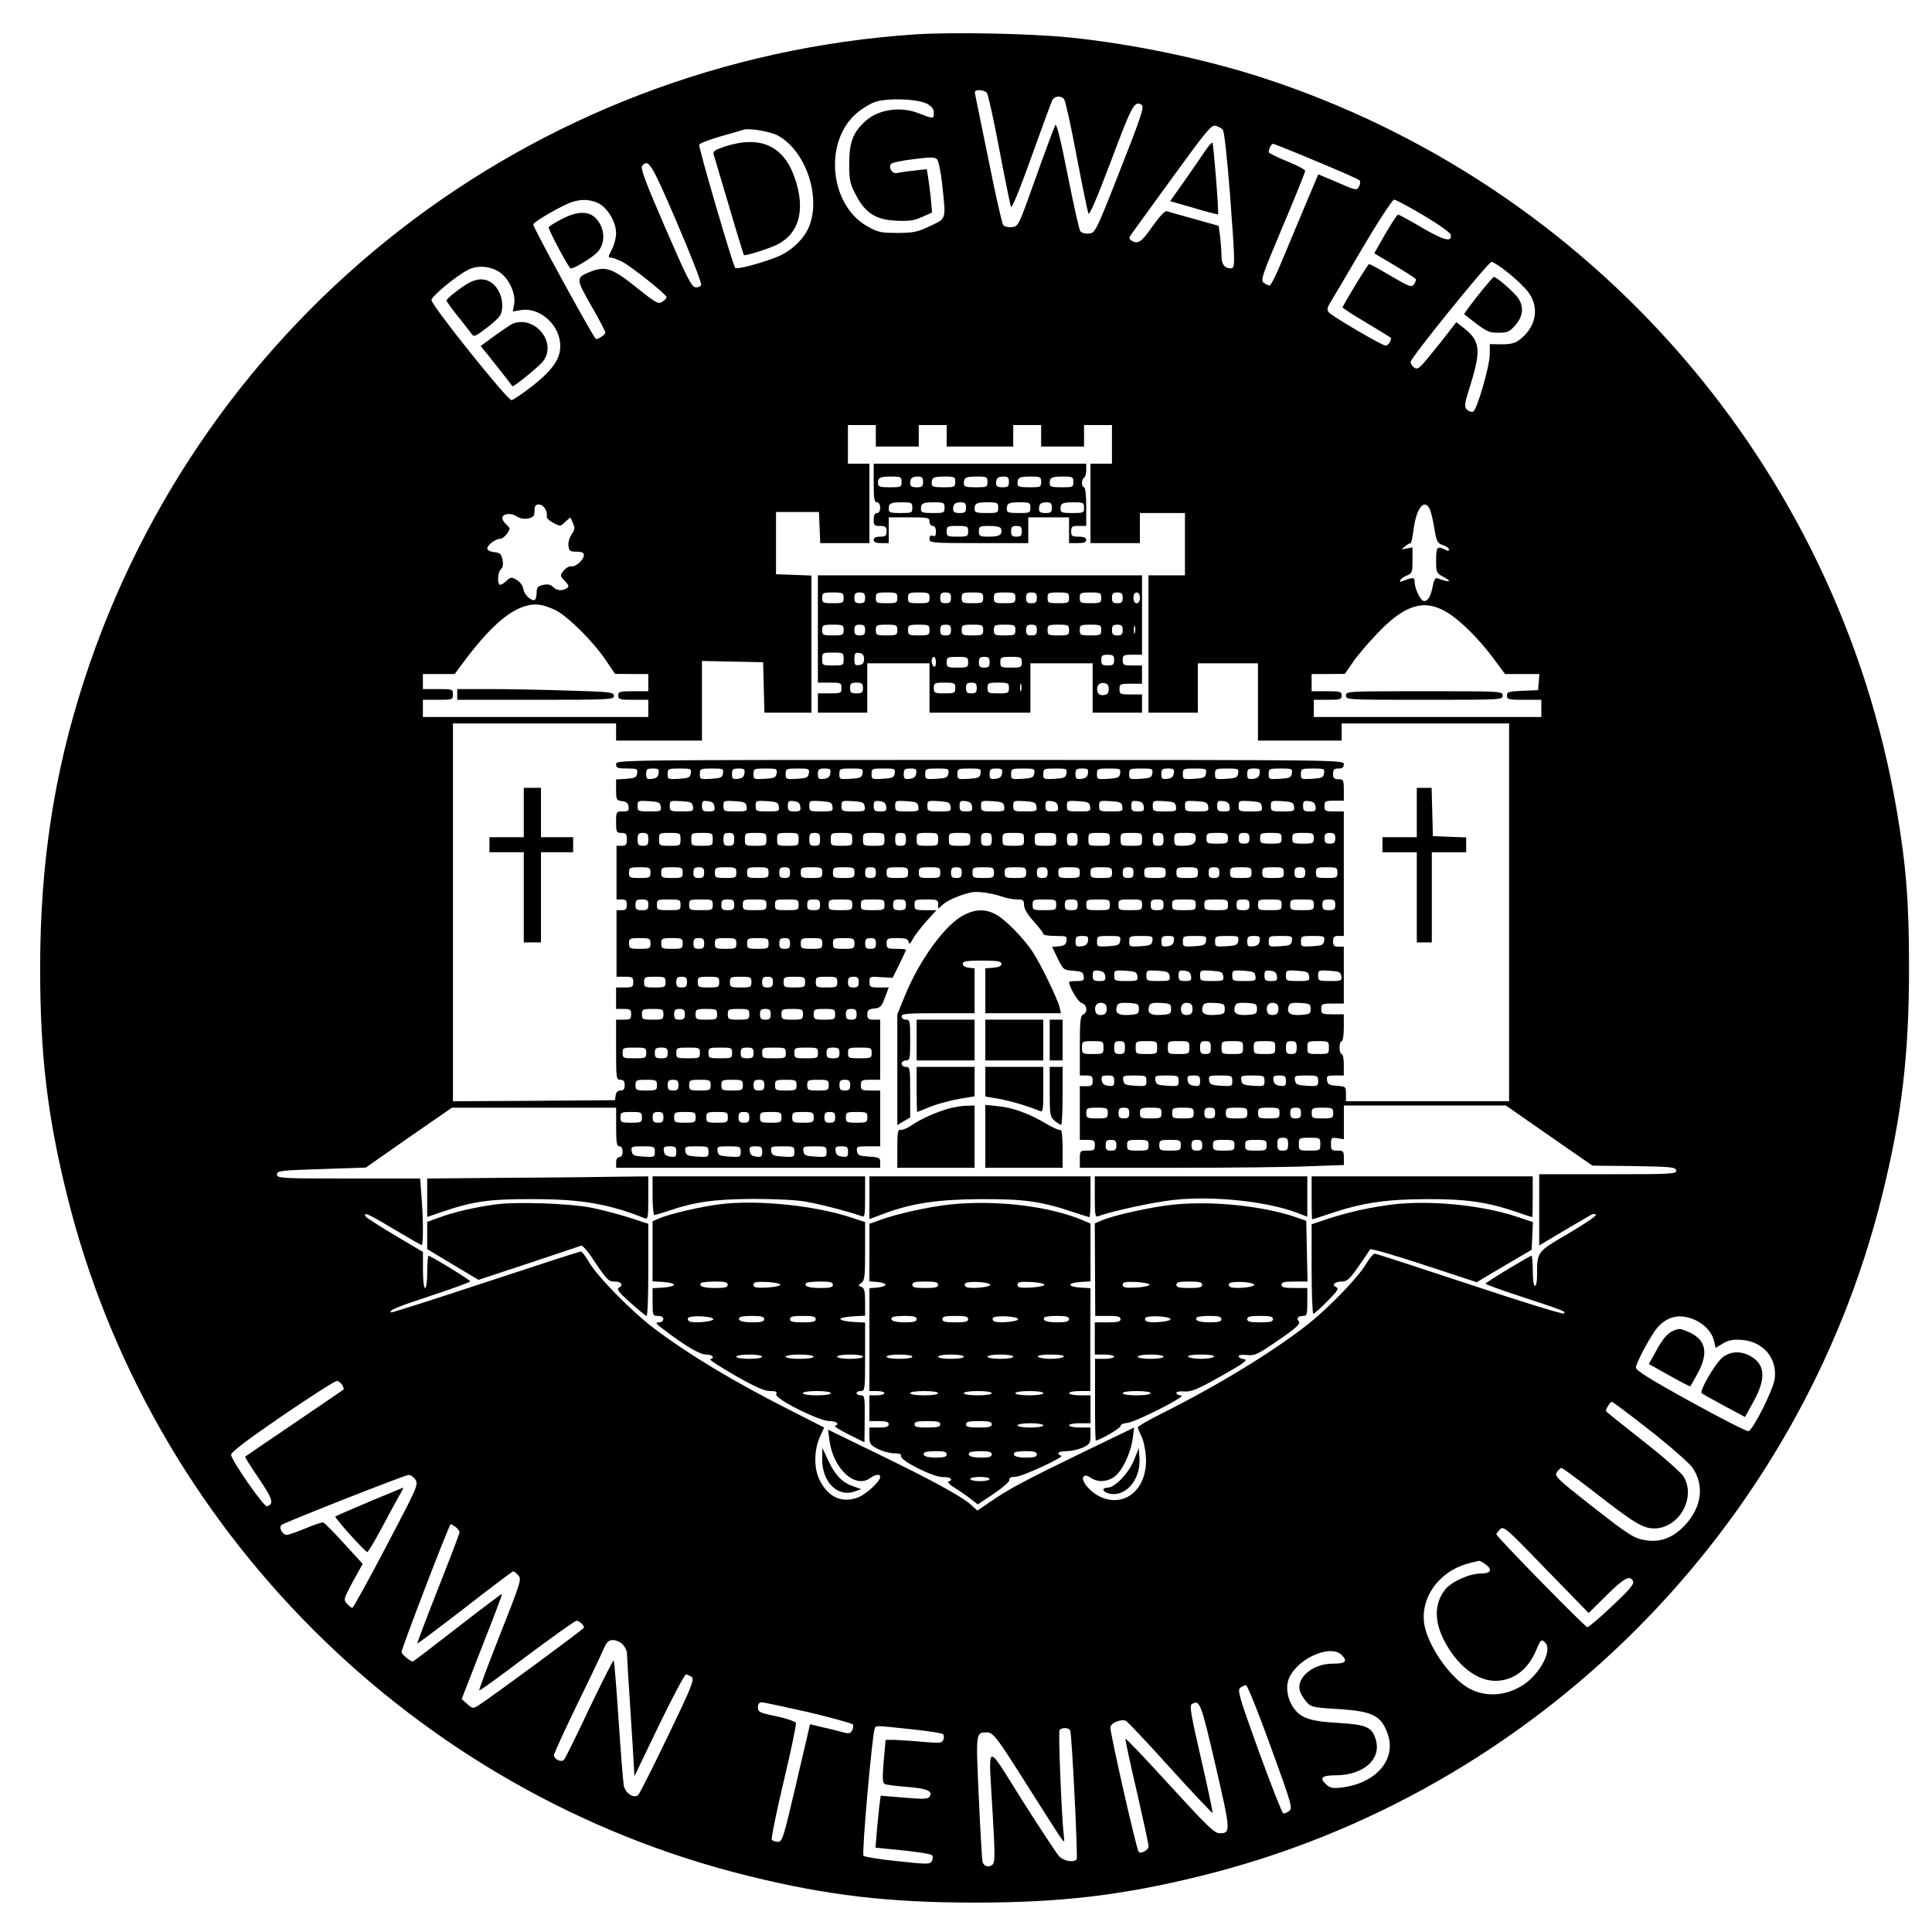 <?xml version="1.0" standalone="no"?>
<!DOCTYPE svg PUBLIC "-//W3C//DTD SVG 20010904//EN"
 "http://www.w3.org/TR/2001/REC-SVG-20010904/DTD/svg10.dtd">
<svg version="1.0" xmlns="http://www.w3.org/2000/svg"
 width="900pt" height="900pt" viewBox="0 0 900 900"
 preserveAspectRatio="xMidYMid meet">
<g transform="translate(0,900) scale(0.1,-0.1)"
fill="#000000" stroke="none">
<path d="M4265 8840 c-1794 -120 -3321 -1307 -3874 -3012 -140 -432 -204 -854
-204 -1338 0 -399 33 -685 124 -1053 383 -1557 1619 -2793 3176 -3176 368 -91
654 -124 1053 -124 399 0 685 33 1053 124 1557 383 2793 1619 3176 3176 91
368 124 654 124 1053 0 309 -13 477 -59 745 -275 1591 -1415 2904 -2956 3404
-266 86 -599 156 -891 186 -183 19 -549 26 -722 15z m332 -272 c6 -7 32 -125
58 -263 26 -137 51 -258 54 -268 4 -11 38 71 95 230 49 137 93 256 98 266 10
20 41 23 55 5 6 -7 32 -125 58 -263 26 -137 51 -258 55 -269 4 -13 37 63 106
245 98 262 109 282 143 260 12 -8 -5 -61 -101 -303 -113 -288 -116 -293 -145
-296 -16 -2 -34 3 -40 10 -6 7 -32 125 -59 261 -32 162 -52 244 -58 235 -4 -8
-45 -117 -90 -243 -81 -228 -82 -230 -112 -233 -17 -2 -35 3 -41 10 -5 7 -36
141 -67 298 -32 157 -60 295 -63 308 -4 18 -1 22 20 22 13 0 29 -6 34 -12z
m-279 -51 c23 -13 32 -24 32 -43 0 -29 0 -29 -75 0 -81 31 -182 16 -241 -36
-60 -53 -78 -100 -78 -200 0 -76 3 -93 30 -144 43 -85 93 -118 188 -122 59 -3
83 0 121 17 l47 21 -6 67 c-4 38 -10 83 -13 101 l-6 34 -61 -7 c-33 -3 -69 -9
-78 -11 -22 -6 -43 30 -25 44 6 5 54 15 106 21 76 10 97 9 106 -1 7 -7 18 -59
24 -116 18 -169 21 -158 -56 -195 -60 -28 -78 -32 -153 -32 -76 0 -91 3 -140
31 -176 99 -204 395 -49 527 23 20 60 43 83 51 55 21 199 16 244 -7z m1378
-121 c7 -6 20 -128 33 -291 26 -347 26 -355 3 -355 -28 0 -42 20 -42 59 0 20
-3 59 -6 88 l-7 51 -114 32 c-63 17 -120 34 -128 36 -8 3 -33 -24 -66 -70 -51
-74 -68 -86 -99 -66 -12 8 -12 13 6 37 11 15 98 135 193 266 152 209 175 237
194 231 12 -3 27 -11 33 -18z m-2077 -25 c127 -65 204 -271 154 -416 -22 -65
-87 -127 -161 -155 -79 -30 -180 -56 -187 -48 -11 11 -172 563 -168 574 2 6
48 24 101 39 53 15 102 29 107 31 23 8 119 -8 154 -25z m2513 -122 c106 -44
197 -84 201 -89 5 -4 4 -17 -2 -28 -11 -20 -13 -20 -100 18 l-90 38 -64 -152
c-35 -83 -83 -199 -108 -258 -24 -59 -49 -108 -55 -108 -5 0 -18 6 -27 13 -16
11 -8 33 88 261 58 137 105 254 105 260 0 6 -38 26 -85 45 -47 19 -85 38 -85
42 0 15 12 39 20 39 5 0 95 -36 202 -81z m-2979 -285 c65 -152 116 -282 113
-291 -3 -8 -15 -13 -27 -11 -18 2 -42 51 -140 277 -91 210 -116 277 -108 288
30 35 43 14 162 -263z m-367 90 c44 -21 84 -88 84 -140 0 -22 -9 -56 -20 -77
-17 -31 -18 -37 -5 -37 9 0 32 -9 53 -19 44 -23 206 -152 207 -165 0 -5 -9
-15 -20 -22 -18 -12 -29 -6 -119 66 -112 90 -144 101 -211 76 -74 -29 -74 -31
-1 -160 37 -63 66 -120 66 -125 0 -10 -39 -36 -45 -29 -21 24 -295 524 -291
533 5 14 142 93 184 105 43 13 82 11 118 -6z m3845 -57 c69 -41 125 -81 127
-90 7 -37 -30 -28 -133 32 -57 34 -108 61 -112 61 -5 0 -31 -41 -60 -90 l-51
-90 94 -56 c52 -31 97 -60 99 -64 2 -4 -1 -15 -8 -24 -12 -16 -21 -12 -107 38
-52 31 -98 56 -102 56 -5 0 -86 -131 -124 -201 -2 -3 49 -36 112 -73 62 -37
114 -69 114 -71 0 -15 -14 -35 -25 -35 -17 0 -250 137 -265 155 -9 11 -8 22 8
47 11 18 79 133 151 256 72 122 138 222 145 222 8 0 69 -33 137 -73z m396
-269 c36 -28 79 -70 94 -91 52 -72 34 -163 -44 -221 -20 -15 -42 -20 -82 -20
l-55 1 0 -46 c0 -56 -60 -262 -78 -269 -8 -2 -20 2 -29 10 -13 14 -11 27 18
119 50 161 44 203 -37 265 l-30 23 -78 -100 c-97 -121 -101 -125 -121 -109 -9
7 -15 19 -13 26 6 25 361 464 376 464 8 0 44 -23 79 -52z m-4697 2 c43 -30 74
-101 65 -147 l-6 -34 35 6 c90 17 186 -69 186 -167 0 -60 -36 -111 -126 -183
-47 -37 -93 -68 -101 -69 -19 -1 -372 440 -373 466 0 17 111 110 170 141 45
23 107 18 150 -13z m1750 -760 l0 -50 100 0 100 0 0 50 0 50 65 0 65 0 0 -50
0 -50 155 0 155 0 0 50 0 50 65 0 65 0 0 -50 0 -50 100 0 100 0 0 50 0 50 65
0 65 0 0 -90 0 -90 -50 0 -50 0 0 -185 0 -185 115 0 115 0 0 70 0 70 105 0
105 0 0 -145 0 -145 -85 0 -85 0 0 -320 0 -320 115 0 115 0 0 115 0 115 140 0
140 0 0 -180 0 -180 195 0 195 0 0 40 0 40 390 0 390 0 0 -880 0 -880 -380 0
-380 0 0 34 c0 34 -1 35 -42 38 -36 2 -44 7 -46 26 -3 20 1 22 37 22 l41 0 0
50 c0 28 -4 50 -10 50 -5 0 -10 14 -10 30 0 17 5 30 10 30 6 0 10 28 10 63 l0
62 -52 0 c-50 0 -53 2 -53 25 0 23 3 25 53 25 l52 0 0 133 0 132 -25 0 c-20 0
-25 5 -25 25 0 20 5 25 25 25 l25 0 0 290 0 290 -45 0 c-41 0 -45 2 -45 25 0
23 4 25 45 25 l45 0 0 50 c0 47 -2 50 -25 50 -20 0 -25 5 -25 25 0 20 5 25 25
25 18 0 25 5 25 20 0 20 -7 20 -1695 20 -1688 0 -1695 0 -1695 -20 0 -17 7
-20 51 -20 47 0 50 -2 47 -22 -3 -20 -10 -23 -50 -26 l-48 -3 0 -49 c0 -46 2
-49 28 -52 19 -2 28 -9 30 -25 3 -20 -1 -23 -27 -23 -30 0 -31 -1 -31 -50 0
-47 2 -50 25 -50 21 0 25 -5 25 -30 0 -25 -4 -30 -24 -30 l-24 0 0 -125 0
-125 24 0 c19 0 24 -5 24 -25 0 -20 -5 -25 -24 -25 l-24 0 0 -155 0 -155 39 0
c35 0 39 -3 39 -25 0 -22 -4 -25 -40 -25 l-40 0 0 -50 0 -50 35 0 c31 0 35 -3
35 -25 0 -22 -4 -25 -35 -25 l-35 0 0 -140 c0 -133 1 -140 20 -140 15 0 20 -7
20 -25 0 -18 -5 -25 -19 -25 -13 0 -21 -8 -23 -22 l-3 -23 -377 -3 -378 -2 0
880 0 880 380 0 380 0 0 -40 0 -40 200 0 200 0 0 185 0 186 143 -3 142 -3 3
-117 3 -118 109 0 110 0 0 320 0 319 -82 3 -83 3 0 145 0 145 100 0 100 0 3
-72 3 -73 114 0 115 0 0 185 0 185 -50 0 -50 0 0 90 0 90 65 0 65 0 0 -50z
m-1540 -341 c7 -11 9 -26 7 -33 -3 -7 10 -21 29 -31 34 -18 35 -18 57 4 l24
21 12 -27 c10 -22 9 -30 -6 -52 -10 -14 -17 -38 -15 -53 3 -25 8 -28 38 -28
24 0 34 -5 34 -15 0 -22 -38 -57 -58 -53 -9 2 -25 -7 -36 -20 -18 -23 -18 -24
5 -48 20 -21 21 -27 9 -34 -22 -14 -47 -12 -64 6 -11 11 -25 14 -46 9 -25 -5
-30 -12 -30 -35 0 -16 -4 -31 -8 -34 -15 -9 -51 24 -54 50 -2 15 -14 32 -30
42 -26 15 -28 15 -51 -6 -13 -12 -27 -19 -30 -15 -12 11 -7 60 7 72 9 8 11 22
7 44 -6 27 -12 32 -39 35 -19 2 -32 9 -32 17 0 16 38 45 60 45 8 0 23 11 32
24 16 23 16 25 -2 41 -11 10 -20 24 -20 31 0 21 39 27 66 9 17 -11 35 -14 55
-10 24 5 29 12 29 36 0 22 5 29 20 29 10 0 24 -9 30 -21z m4119 2 c6 -10 16
-50 22 -89 11 -65 14 -72 40 -81 16 -5 29 -15 29 -21 0 -7 -6 -8 -19 0 -36 18
-41 12 -41 -50 0 -56 2 -60 30 -75 50 -26 34 -31 -26 -8 -7 2 -15 -12 -19 -34
-9 -49 -22 -73 -41 -73 -16 0 -44 57 -44 90 0 22 -7 22 -59 2 -9 -4 -12 -1 -7
7 5 7 19 16 32 21 22 9 24 15 24 70 l0 60 -27 -5 c-27 -6 -27 -6 -9 9 11 9 23
16 27 16 3 0 9 25 13 56 12 103 49 154 75 105z m-4070 -474 c56 -28 174 -145
232 -231 l44 -65 78 -1 77 0 0 -40 0 -40 -70 0 c-63 0 -70 -2 -70 -20 0 -18 7
-20 70 -20 l70 0 0 -40 0 -40 -525 0 -525 0 0 40 0 40 70 0 c68 0 70 1 70 25
0 24 -2 25 -70 25 l-70 0 0 35 0 35 74 0 74 0 43 58 c113 151 202 232 281 257
50 16 86 11 147 -18z m4146 -6 c63 -36 151 -123 222 -218 l54 -73 80 0 80 0
-3 -37 -3 -38 -72 -3 c-65 -3 -73 -5 -73 -22 0 -18 7 -20 80 -20 l80 0 0 -40
0 -40 -530 0 -530 0 0 40 0 40 65 0 c58 0 65 2 65 20 0 18 -7 20 -70 20 l-70
0 0 40 0 40 78 0 77 1 35 51 c19 29 70 89 113 134 127 135 218 165 322 105z
m-3667 -753 c-2 -17 -11 -24 -30 -26 -24 -3 -28 0 -28 22 0 22 4 26 31 26 26
0 30 -3 27 -22z m150 0 c-3 -20 -10 -23 -55 -26 -51 -3 -53 -2 -53 22 0 25 3
26 56 26 52 0 55 -1 52 -22z m150 0 c-3 -20 -10 -23 -55 -26 -51 -3 -53 -2
-53 22 0 25 3 26 56 26 52 0 55 -1 52 -22z m100 0 c-2 -17 -11 -24 -30 -26
-24 -3 -28 0 -28 22 0 22 4 26 31 26 26 0 30 -3 27 -22z m150 0 c-3 -20 -10
-23 -55 -26 -51 -3 -53 -2 -53 22 0 25 3 26 56 26 52 0 55 -1 52 -22z m150 0
c-3 -20 -10 -23 -55 -26 -51 -3 -53 -2 -53 22 0 25 3 26 56 26 52 0 55 -1 52
-22z m100 0 c-2 -17 -11 -24 -30 -26 -24 -3 -28 0 -28 22 0 22 4 26 31 26 26
0 30 -3 27 -22z m150 0 c-3 -20 -10 -23 -55 -26 -51 -3 -53 -2 -53 22 0 25 3
26 56 26 52 0 55 -1 52 -22z m150 0 c-3 -20 -10 -23 -55 -26 -51 -3 -53 -2
-53 22 0 25 3 26 56 26 52 0 55 -1 52 -22z m100 0 c-2 -17 -11 -24 -30 -26
-24 -3 -28 0 -28 22 0 22 4 26 31 26 26 0 30 -3 27 -22z m150 0 c-3 -20 -10
-23 -55 -26 -51 -3 -53 -2 -53 22 0 25 3 26 56 26 52 0 55 -1 52 -22z m150 0
c-3 -20 -10 -23 -55 -26 -51 -3 -53 -2 -53 22 0 25 3 26 56 26 52 0 55 -1 52
-22z m100 0 c-2 -17 -11 -24 -30 -26 -24 -3 -28 0 -28 22 0 22 4 26 31 26 26
0 30 -3 27 -22z m150 0 c-3 -20 -10 -23 -55 -26 -51 -3 -53 -2 -53 22 0 25 3
26 56 26 52 0 55 -1 52 -22z m150 0 c-3 -20 -10 -23 -55 -26 -51 -3 -53 -2
-53 22 0 25 3 26 56 26 52 0 55 -1 52 -22z m100 0 c-2 -17 -11 -24 -30 -26
-24 -3 -28 0 -28 22 0 22 4 26 31 26 26 0 30 -3 27 -22z m150 0 c-3 -20 -10
-23 -55 -26 -51 -3 -53 -2 -53 22 0 25 3 26 56 26 52 0 55 -1 52 -22z m150 0
c-3 -20 -10 -23 -55 -26 -51 -3 -53 -2 -53 22 0 25 3 26 56 26 52 0 55 -1 52
-22z m100 0 c-2 -17 -11 -24 -30 -26 -24 -3 -28 0 -28 22 0 22 4 26 31 26 26
0 30 -3 27 -22z m150 0 c-3 -20 -10 -23 -55 -26 -51 -3 -53 -2 -53 22 0 25 3
26 56 26 52 0 55 -1 52 -22z m150 0 c-3 -20 -10 -23 -55 -26 -51 -3 -53 -2
-53 22 0 25 3 26 56 26 52 0 55 -1 52 -22z m100 0 c-2 -17 -11 -24 -30 -26
-24 -3 -28 0 -28 22 0 22 4 26 31 26 26 0 30 -3 27 -22z m150 0 c-3 -20 -10
-23 -55 -26 -51 -3 -53 -2 -53 22 0 25 3 26 56 26 52 0 55 -1 52 -22z m150 0
c-3 -20 -10 -23 -55 -26 -51 -3 -53 -2 -53 22 0 25 3 26 56 26 52 0 55 -1 52
-22z m-3090 -155 c3 -22 0 -23 -52 -23 -53 0 -56 1 -56 26 0 24 2 25 53 22 45
-3 52 -6 55 -25z m150 0 c3 -22 0 -23 -52 -23 -53 0 -56 1 -56 26 0 24 2 25
53 22 45 -3 52 -6 55 -25z m100 0 c3 -20 -1 -23 -27 -23 -27 0 -31 4 -31 26 0
22 4 25 28 22 19 -2 28 -9 30 -25z m150 0 c3 -22 0 -23 -52 -23 -53 0 -56 1
-56 26 0 24 2 25 53 22 45 -3 52 -6 55 -25z m150 0 c3 -22 0 -23 -52 -23 -53
0 -56 1 -56 26 0 24 2 25 53 22 45 -3 52 -6 55 -25z m100 0 c3 -20 -1 -23 -27
-23 -27 0 -31 4 -31 26 0 22 4 25 28 22 19 -2 28 -9 30 -25z m150 0 c3 -22 0
-23 -52 -23 -53 0 -56 1 -56 26 0 24 2 25 53 22 45 -3 52 -6 55 -25z m150 0
c3 -22 0 -23 -52 -23 -53 0 -56 1 -56 26 0 24 2 25 53 22 45 -3 52 -6 55 -25z
m100 0 c3 -20 -1 -23 -27 -23 -27 0 -31 4 -31 26 0 22 4 25 28 22 19 -2 28 -9
30 -25z m150 0 c3 -22 0 -23 -52 -23 -53 0 -56 1 -56 26 0 24 2 25 53 22 45
-3 52 -6 55 -25z m150 0 c3 -22 0 -23 -52 -23 -53 0 -56 1 -56 26 0 24 2 25
53 22 45 -3 52 -6 55 -25z m100 0 c3 -20 -1 -23 -27 -23 -27 0 -31 4 -31 26 0
22 4 25 28 22 19 -2 28 -9 30 -25z m150 0 c3 -22 0 -23 -52 -23 -53 0 -56 1
-56 26 0 24 2 25 53 22 45 -3 52 -6 55 -25z m150 0 c3 -22 0 -23 -52 -23 -53
0 -56 1 -56 26 0 24 2 25 53 22 45 -3 52 -6 55 -25z m100 0 c3 -20 -1 -23 -27
-23 -27 0 -31 4 -31 26 0 22 4 25 28 22 19 -2 28 -9 30 -25z m150 0 c3 -22 0
-23 -52 -23 -53 0 -56 1 -56 26 0 24 2 25 53 22 45 -3 52 -6 55 -25z m150 0
c3 -22 0 -23 -52 -23 -53 0 -56 1 -56 26 0 24 2 25 53 22 45 -3 52 -6 55 -25z
m100 0 c3 -20 -1 -23 -27 -23 -27 0 -31 4 -31 26 0 22 4 25 28 22 19 -2 28 -9
30 -25z m150 0 c3 -22 0 -23 -52 -23 -53 0 -56 1 -56 26 0 24 2 25 53 22 45
-3 52 -6 55 -25z m150 0 c3 -22 0 -23 -52 -23 -53 0 -56 1 -56 26 0 24 2 25
53 22 45 -3 52 -6 55 -25z m100 0 c3 -20 -1 -23 -27 -23 -27 0 -31 4 -31 26 0
22 4 25 28 22 19 -2 28 -9 30 -25z m150 0 c3 -22 0 -23 -52 -23 -53 0 -56 1
-56 26 0 24 2 25 53 22 45 -3 52 -6 55 -25z m150 0 c3 -22 0 -23 -52 -23 -53
0 -56 1 -56 26 0 24 2 25 53 22 45 -3 52 -6 55 -25z m100 0 c3 -20 -1 -23 -27
-23 -27 0 -31 4 -31 26 0 22 4 25 28 22 19 -2 28 -9 30 -25z m-3108 -153 c0
-25 -4 -30 -25 -30 -21 0 -25 5 -25 30 0 25 4 30 25 30 21 0 25 -5 25 -30z
m150 0 c0 -29 -1 -30 -50 -30 -49 0 -50 1 -50 30 0 29 1 30 50 30 49 0 50 -1
50 -30z m150 0 c0 -29 -1 -30 -50 -30 -49 0 -50 1 -50 30 0 29 1 30 50 30 49
0 50 -1 50 -30z m100 0 c0 -25 -4 -30 -25 -30 -21 0 -25 5 -25 30 0 25 4 30
25 30 21 0 25 -5 25 -30z m150 0 c0 -29 -1 -30 -50 -30 -49 0 -50 1 -50 30 0
29 1 30 50 30 49 0 50 -1 50 -30z m150 0 c0 -29 -1 -30 -50 -30 -49 0 -50 1
-50 30 0 29 1 30 50 30 49 0 50 -1 50 -30z m100 0 c0 -25 -4 -30 -25 -30 -21
0 -25 5 -25 30 0 25 4 30 25 30 21 0 25 -5 25 -30z m150 0 c0 -29 -1 -30 -50
-30 -49 0 -50 1 -50 30 0 29 1 30 50 30 49 0 50 -1 50 -30z m150 0 c0 -29 -1
-30 -50 -30 -49 0 -50 1 -50 30 0 29 1 30 50 30 49 0 50 -1 50 -30z m100 0 c0
-25 -4 -30 -25 -30 -21 0 -25 5 -25 30 0 25 4 30 25 30 21 0 25 -5 25 -30z
m150 0 c0 -29 -1 -30 -50 -30 -49 0 -50 1 -50 30 0 29 1 30 50 30 49 0 50 -1
50 -30z m150 0 c0 -29 -1 -30 -50 -30 -49 0 -50 1 -50 30 0 29 1 30 50 30 49
0 50 -1 50 -30z m100 0 c0 -25 -4 -30 -25 -30 -21 0 -25 5 -25 30 0 25 4 30
25 30 21 0 25 -5 25 -30z m150 0 c0 -29 -1 -30 -50 -30 -49 0 -50 1 -50 30 0
29 1 30 50 30 49 0 50 -1 50 -30z m150 0 c0 -29 -1 -30 -50 -30 -49 0 -50 1
-50 30 0 29 1 30 50 30 49 0 50 -1 50 -30z m100 0 c0 -25 -4 -30 -25 -30 -21
0 -25 5 -25 30 0 25 4 30 25 30 21 0 25 -5 25 -30z m150 0 c0 -29 -1 -30 -50
-30 -49 0 -50 1 -50 30 0 29 1 30 50 30 49 0 50 -1 50 -30z m150 0 c0 -29 -1
-30 -50 -30 -49 0 -50 1 -50 30 0 29 1 30 50 30 49 0 50 -1 50 -30z m100 0 c0
-25 -4 -30 -25 -30 -21 0 -25 5 -25 30 0 25 4 30 25 30 21 0 25 -5 25 -30z
m150 6 c0 -27 -16 -36 -66 -36 -31 0 -34 3 -34 30 0 29 1 30 50 30 46 0 50 -2
50 -24z m150 -1 c0 -23 -3 -25 -50 -25 -47 0 -50 2 -50 25 0 23 3 25 50 25 47
0 50 -2 50 -25z m100 0 c0 -20 -5 -25 -25 -25 -20 0 -25 5 -25 25 0 20 5 25
25 25 20 0 25 -5 25 -25z m150 0 c0 -23 -3 -25 -50 -25 -47 0 -50 2 -50 25 0
23 3 25 50 25 47 0 50 -2 50 -25z m150 0 c0 -23 -3 -25 -50 -25 -47 0 -50 2
-50 25 0 23 3 25 50 25 47 0 50 -2 50 -25z m100 0 c0 -20 -5 -25 -25 -25 -20
0 -25 5 -25 25 0 20 5 25 25 25 20 0 25 -5 25 -25z m-3190 -160 c0 -23 -3 -25
-50 -25 -47 0 -50 2 -50 25 0 23 3 25 50 25 47 0 50 -2 50 -25z m150 0 c0 -23
-3 -25 -50 -25 -47 0 -50 2 -50 25 0 23 3 25 50 25 47 0 50 -2 50 -25z m100 0
c0 -20 -5 -25 -25 -25 -20 0 -25 5 -25 25 0 20 5 25 25 25 20 0 25 -5 25 -25z
m150 0 c0 -23 -3 -25 -50 -25 -47 0 -50 2 -50 25 0 23 3 25 50 25 47 0 50 -2
50 -25z m150 0 c0 -23 -3 -25 -50 -25 -47 0 -50 2 -50 25 0 23 3 25 50 25 47
0 50 -2 50 -25z m100 0 c0 -20 -5 -25 -25 -25 -20 0 -25 5 -25 25 0 20 5 25
25 25 20 0 25 -5 25 -25z m150 0 c0 -23 -3 -25 -50 -25 -47 0 -50 2 -50 25 0
23 3 25 50 25 47 0 50 -2 50 -25z m150 0 c0 -23 -3 -25 -50 -25 -47 0 -50 2
-50 25 0 23 3 25 50 25 47 0 50 -2 50 -25z m100 0 c0 -20 -5 -25 -25 -25 -20
0 -25 5 -25 25 0 20 5 25 25 25 20 0 25 -5 25 -25z m150 0 c0 -23 -3 -25 -50
-25 -47 0 -50 2 -50 25 0 23 3 25 50 25 47 0 50 -2 50 -25z m150 0 c0 -23 -3
-25 -50 -25 -47 0 -50 2 -50 25 0 23 3 25 50 25 47 0 50 -2 50 -25z m100 0 c0
-20 -5 -25 -25 -25 -20 0 -25 5 -25 25 0 20 5 25 25 25 20 0 25 -5 25 -25z
m150 0 c0 -23 -3 -25 -50 -25 -47 0 -50 2 -50 25 0 23 3 25 50 25 47 0 50 -2
50 -25z m150 0 c0 -23 -3 -25 -50 -25 -47 0 -50 2 -50 25 0 23 3 25 50 25 47
0 50 -2 50 -25z m100 0 c0 -20 -5 -25 -25 -25 -20 0 -25 5 -25 25 0 20 5 25
25 25 20 0 25 -5 25 -25z m150 0 c0 -23 -3 -25 -50 -25 -47 0 -50 2 -50 25 0
23 3 25 50 25 47 0 50 -2 50 -25z m150 0 c0 -23 -3 -25 -50 -25 -47 0 -50 2
-50 25 0 23 3 25 50 25 47 0 50 -2 50 -25z m100 0 c0 -20 -5 -25 -25 -25 -20
0 -25 5 -25 25 0 20 5 25 25 25 20 0 25 -5 25 -25z m150 0 c0 -23 -3 -25 -50
-25 -47 0 -50 2 -50 25 0 23 3 25 50 25 47 0 50 -2 50 -25z m150 0 c0 -23 -3
-25 -50 -25 -47 0 -50 2 -50 25 0 23 3 25 50 25 47 0 50 -2 50 -25z m100 0 c0
-20 -5 -25 -25 -25 -20 0 -25 5 -25 25 0 20 5 25 25 25 20 0 25 -5 25 -25z
m150 0 c0 -23 -3 -25 -50 -25 -47 0 -50 2 -50 25 0 23 3 25 50 25 47 0 50 -2
50 -25z m150 0 c0 -23 -3 -25 -50 -25 -47 0 -50 2 -50 25 0 23 3 25 50 25 47
0 50 -2 50 -25z m100 0 c0 -20 -5 -25 -25 -25 -20 0 -25 5 -25 25 0 20 5 25
25 25 20 0 25 -5 25 -25z m150 0 c0 -23 -3 -25 -50 -25 -47 0 -50 2 -50 25 0
23 3 25 50 25 47 0 50 -2 50 -25z m-1565 -111 c22 -8 55 -14 73 -14 28 0 32
-3 32 -26 0 -17 16 -44 45 -76 25 -28 45 -54 45 -59 0 -5 25 -9 56 -9 52 0 55
-1 52 -22 -2 -18 -11 -24 -35 -26 l-32 -3 26 -54 c26 -53 28 -54 72 -57 39 -3
46 -6 49 -25 3 -20 -1 -23 -32 -23 -20 0 -36 -2 -36 -4 0 -24 42 -94 59 -99
25 -6 29 -45 6 -53 -12 -5 -15 -31 -15 -145 l0 -139 30 0 c25 0 30 -4 30 -25
0 -21 -5 -25 -30 -25 l-30 0 0 -125 0 -125 35 0 c31 0 35 -3 35 -25 0 -22 -4
-25 -35 -25 -34 0 -35 -1 -35 -40 l0 -40 448 0 c247 0 524 3 615 7 l167 6 0
34 c0 30 -3 33 -30 33 -27 0 -30 3 -30 31 0 29 2 31 30 27 l30 -5 0 79 0 78
378 0 377 0 201 -140 202 -140 193 -2 c175 -3 194 -5 197 -20 3 -17 -17 -18
-317 -18 l-321 0 0 -166 0 -166 33 20 c46 28 189 112 209 123 10 5 19 5 22 0
3 -5 -54 -44 -128 -87 -148 -87 -146 -83 -146 -196 0 -27 -4 -48 -10 -48 -6 0
-10 30 -10 70 0 39 -3 70 -6 70 -9 0 -214 -124 -214 -130 0 -3 73 -30 163 -59
209 -69 209 -69 203 -80 -4 -5 -201 56 -438 135 -238 79 -438 144 -444 144 -7
0 -24 -21 -40 -47 -36 -63 -180 -211 -279 -288 -162 -126 -411 -278 -672 -409
-62 -31 -113 -60 -113 -65 0 -4 8 -23 17 -42 10 -19 19 -63 21 -99 8 -148
-102 -239 -218 -180 -46 23 -88 76 -72 92 7 7 17 5 33 -6 32 -22 75 -20 109 4
37 26 77 110 86 177 l7 53 -238 -115 c-272 -132 -345 -171 -431 -230 l-61 -42
-30 27 c-44 40 -190 119 -442 241 l-224 109 7 -52 c18 -132 121 -225 190 -173
23 17 46 20 46 5 0 -21 -63 -79 -102 -95 -74 -29 -139 -1 -179 78 -28 53 -28
139 -1 201 l21 46 -157 80 c-265 134 -471 258 -637 383 -103 78 -261 239 -300
305 -16 28 -34 52 -40 52 -5 0 -206 -65 -445 -144 -239 -79 -437 -142 -439
-140 -11 10 25 25 192 80 97 32 177 61 177 65 0 7 -184 119 -194 119 -3 0 -6
-34 -6 -75 0 -43 -4 -75 -10 -75 -6 0 -10 35 -10 84 l0 84 -130 77 c-72 43
-133 82 -136 87 -16 26 14 12 129 -57 69 -41 128 -75 131 -75 8 0 8 123 -1
228 l-6 82 -333 0 c-318 0 -334 1 -334 19 0 17 15 19 207 25 l207 7 200 140
201 139 383 0 382 0 0 -90 c0 -73 3 -90 15 -90 9 0 15 -9 15 -25 0 -16 -6 -25
-15 -25 -9 0 -15 -9 -15 -25 l0 -25 615 0 615 0 0 24 c0 23 -4 25 -52 28 -46
3 -53 6 -56 26 -3 21 0 22 52 22 l56 0 0 130 0 130 -45 0 c-41 0 -45 2 -45 25
0 23 4 25 45 25 l45 0 0 140 0 140 -30 0 c-25 0 -30 4 -30 24 0 21 6 25 32 28
29 3 35 9 50 51 l18 47 -45 0 c-42 0 -45 2 -45 26 0 25 2 26 54 22 l54 -3 31
63 c17 34 31 65 31 67 0 3 -20 5 -45 5 -41 0 -45 2 -45 25 0 23 3 25 49 25 39
0 50 -4 53 -17 3 -14 8 -11 20 13 9 16 38 54 63 82 l47 52 -51 0 c-48 0 -51 2
-51 25 0 24 3 25 55 25 50 0 55 -2 55 -22 l0 -21 23 20 c20 19 86 47 132 56
28 6 92 -3 140 -19z m-1645 -39 c0 -21 -5 -25 -30 -25 -25 0 -30 4 -30 25 0
21 5 25 30 25 25 0 30 -4 30 -25z m150 0 c0 -24 -3 -25 -55 -25 -52 0 -55 1
-55 25 0 24 3 25 55 25 52 0 55 -1 55 -25z m150 0 c0 -24 -3 -25 -55 -25 -52
0 -55 1 -55 25 0 24 3 25 55 25 52 0 55 -1 55 -25z m100 0 c0 -21 -5 -25 -30
-25 -25 0 -30 4 -30 25 0 21 5 25 30 25 25 0 30 -4 30 -25z m150 0 c0 -24 -3
-25 -55 -25 -52 0 -55 1 -55 25 0 24 3 25 55 25 52 0 55 -1 55 -25z m150 0 c0
-24 -3 -25 -55 -25 -52 0 -55 1 -55 25 0 24 3 25 55 25 52 0 55 -1 55 -25z
m100 0 c0 -21 -5 -25 -30 -25 -25 0 -30 4 -30 25 0 21 5 25 30 25 25 0 30 -4
30 -25z m150 0 c0 -24 -3 -25 -55 -25 -52 0 -55 1 -55 25 0 24 3 25 55 25 52
0 55 -1 55 -25z m150 0 c0 -24 -3 -25 -55 -25 -52 0 -55 1 -55 25 0 24 3 25
55 25 52 0 55 -1 55 -25z m100 0 c0 -21 -5 -25 -30 -25 -25 0 -30 4 -30 25 0
21 5 25 30 25 25 0 30 -4 30 -25z m700 0 c0 -24 -3 -25 -55 -25 -52 0 -55 1
-55 25 0 24 3 25 55 25 52 0 55 -1 55 -25z m100 0 c0 -21 -5 -25 -30 -25 -25
0 -30 4 -30 25 0 21 5 25 30 25 25 0 30 -4 30 -25z m150 0 c0 -24 -3 -25 -55
-25 -52 0 -55 1 -55 25 0 24 3 25 55 25 52 0 55 -1 55 -25z m150 0 c0 -24 -3
-25 -55 -25 -52 0 -55 1 -55 25 0 24 3 25 55 25 52 0 55 -1 55 -25z m100 0 c0
-21 -5 -25 -30 -25 -25 0 -30 4 -30 25 0 21 5 25 30 25 25 0 30 -4 30 -25z
m150 0 c0 -24 -3 -25 -55 -25 -52 0 -55 1 -55 25 0 24 3 25 55 25 52 0 55 -1
55 -25z m150 0 c0 -24 -3 -25 -55 -25 -52 0 -55 1 -55 25 0 24 3 25 55 25 52
0 55 -1 55 -25z m100 0 c0 -21 -5 -25 -30 -25 -25 0 -30 4 -30 25 0 21 5 25
30 25 25 0 30 -4 30 -25z m150 0 c0 -24 -3 -25 -55 -25 -52 0 -55 1 -55 25 0
24 3 25 55 25 52 0 55 -1 55 -25z m150 0 c0 -24 -3 -25 -55 -25 -52 0 -55 1
-55 25 0 24 3 25 55 25 52 0 55 -1 55 -25z m100 0 c0 -21 -5 -25 -30 -25 -25
0 -30 4 -30 25 0 21 5 25 30 25 25 0 30 -4 30 -25z m-1152 -167 c-2 -17 -11
-24 -30 -26 -24 -3 -28 0 -28 22 0 22 4 26 31 26 26 0 30 -3 27 -22z m150 0
c-3 -20 -10 -23 -55 -26 -51 -3 -53 -2 -53 22 0 25 3 26 56 26 52 0 55 -1 52
-22z m150 0 c-3 -20 -10 -23 -55 -26 -51 -3 -53 -2 -53 22 0 25 3 26 56 26 52
0 55 -1 52 -22z m100 0 c-2 -17 -11 -24 -30 -26 -24 -3 -28 0 -28 22 0 22 4
26 31 26 26 0 30 -3 27 -22z m150 0 c-3 -20 -10 -23 -55 -26 -51 -3 -53 -2
-53 22 0 25 3 26 56 26 52 0 55 -1 52 -22z m150 0 c-3 -20 -10 -23 -55 -26
-51 -3 -53 -2 -53 22 0 25 3 26 56 26 52 0 55 -1 52 -22z m100 0 c-2 -17 -11
-24 -30 -26 -24 -3 -28 0 -28 22 0 22 4 26 31 26 26 0 30 -3 27 -22z m150 0
c-3 -20 -10 -23 -55 -26 -51 -3 -53 -2 -53 22 0 25 3 26 56 26 52 0 55 -1 52
-22z m150 0 c-3 -20 -10 -23 -55 -26 -51 -3 -53 -2 -53 22 0 25 3 26 56 26 52
0 55 -1 52 -22z m-3138 -13 c0 -23 -3 -25 -50 -25 -47 0 -50 2 -50 25 0 23 3
25 50 25 47 0 50 -2 50 -25z m150 0 c0 -23 -3 -25 -50 -25 -47 0 -50 2 -50 25
0 23 3 25 50 25 47 0 50 -2 50 -25z m100 0 c0 -20 -5 -25 -25 -25 -20 0 -25 5
-25 25 0 20 5 25 25 25 20 0 25 -5 25 -25z m150 0 c0 -23 -3 -25 -50 -25 -47
0 -50 2 -50 25 0 23 3 25 50 25 47 0 50 -2 50 -25z m150 0 c0 -23 -3 -25 -50
-25 -47 0 -50 2 -50 25 0 23 3 25 50 25 47 0 50 -2 50 -25z m100 0 c0 -20 -5
-25 -25 -25 -20 0 -25 5 -25 25 0 20 5 25 25 25 20 0 25 -5 25 -25z m150 0 c0
-23 -3 -25 -50 -25 -47 0 -50 2 -50 25 0 23 3 25 50 25 47 0 50 -2 50 -25z
m150 0 c0 -23 -3 -25 -50 -25 -47 0 -50 2 -50 25 0 23 3 25 50 25 47 0 50 -2
50 -25z m100 0 c0 -20 -5 -25 -25 -25 -20 0 -25 5 -25 25 0 20 5 25 25 25 20
0 25 -5 25 -25z m1068 -152 c3 -20 -1 -23 -27 -23 -27 0 -31 4 -31 26 0 22 4
25 28 22 19 -2 28 -9 30 -25z m150 0 c3 -22 0 -23 -52 -23 -53 0 -56 1 -56 26
0 24 2 25 53 22 45 -3 52 -6 55 -25z m150 0 c3 -22 0 -23 -52 -23 -53 0 -56 1
-56 26 0 24 2 25 53 22 45 -3 52 -6 55 -25z m100 0 c3 -20 -1 -23 -27 -23 -27
0 -31 4 -31 26 0 22 4 25 28 22 19 -2 28 -9 30 -25z m150 0 c3 -22 0 -23 -52
-23 -53 0 -56 1 -56 26 0 24 2 25 53 22 45 -3 52 -6 55 -25z m150 0 c3 -22 0
-23 -52 -23 -53 0 -56 1 -56 26 0 24 2 25 53 22 45 -3 52 -6 55 -25z m100 0
c3 -20 -1 -23 -27 -23 -27 0 -31 4 -31 26 0 22 4 25 28 22 19 -2 28 -9 30 -25z
m150 0 c3 -22 0 -23 -52 -23 -53 0 -56 1 -56 26 0 24 2 25 53 22 45 -3 52 -6
55 -25z m150 0 c3 -22 0 -23 -52 -23 -53 0 -56 1 -56 26 0 24 2 25 53 22 45
-3 52 -6 55 -25z m-3148 -28 c0 -23 -3 -25 -50 -25 -47 0 -50 2 -50 25 0 23 3
25 50 25 47 0 50 -2 50 -25z m100 0 c0 -20 -5 -25 -25 -25 -20 0 -25 5 -25 25
0 20 5 25 25 25 20 0 25 -5 25 -25z m150 0 c0 -23 -3 -25 -50 -25 -47 0 -50 2
-50 25 0 23 3 25 50 25 47 0 50 -2 50 -25z m150 0 c0 -23 -3 -25 -50 -25 -47
0 -50 2 -50 25 0 23 3 25 50 25 47 0 50 -2 50 -25z m100 0 c0 -20 -5 -25 -25
-25 -20 0 -25 5 -25 25 0 20 5 25 25 25 20 0 25 -5 25 -25z m150 0 c0 -23 -3
-25 -50 -25 -47 0 -50 2 -50 25 0 23 3 25 50 25 47 0 50 -2 50 -25z m150 0 c0
-23 -3 -25 -50 -25 -47 0 -50 2 -50 25 0 23 3 25 50 25 47 0 50 -2 50 -25z
m100 0 c0 -20 -5 -25 -25 -25 -20 0 -25 5 -25 25 0 20 5 25 25 25 20 0 25 -5
25 -25z m1155 -125 c0 -18 -6 -26 -23 -28 -13 -2 -25 3 -28 12 -10 26 4 48 28
44 17 -2 23 -10 23 -28z m150 0 c0 -23 -4 -25 -48 -28 -49 -3 -66 10 -53 44 4
11 18 14 53 12 44 -3 48 -5 48 -28z m150 0 c0 -23 -4 -25 -48 -28 -49 -3 -66
10 -53 44 4 11 18 14 53 12 44 -3 48 -5 48 -28z m100 0 c0 -18 -6 -26 -23 -28
-13 -2 -25 3 -28 12 -10 26 4 48 28 44 17 -2 23 -10 23 -28z m150 0 c0 -23 -4
-25 -48 -28 -49 -3 -66 10 -53 44 4 11 18 14 53 12 44 -3 48 -5 48 -28z m150
0 c0 -23 -4 -25 -48 -28 -49 -3 -66 10 -53 44 4 11 18 14 53 12 44 -3 48 -5
48 -28z m100 0 c0 -18 -6 -26 -23 -28 -13 -2 -25 3 -28 12 -10 26 4 48 28 44
17 -2 23 -10 23 -28z m150 0 c0 -23 -4 -25 -48 -28 -49 -3 -66 10 -53 44 4 11
18 14 53 12 44 -3 48 -5 48 -28z m-3015 -25 c0 -23 -3 -25 -50 -25 -47 0 -50
2 -50 25 0 23 3 25 50 25 47 0 50 -2 50 -25z m100 0 c0 -20 -5 -25 -25 -25
-20 0 -25 5 -25 25 0 20 5 25 25 25 20 0 25 -5 25 -25z m150 0 c0 -23 -3 -25
-50 -25 -47 0 -50 2 -50 25 0 23 3 25 50 25 47 0 50 -2 50 -25z m150 0 c0 -23
-3 -25 -50 -25 -47 0 -50 2 -50 25 0 23 3 25 50 25 47 0 50 -2 50 -25z m100 0
c0 -20 -5 -25 -25 -25 -20 0 -25 5 -25 25 0 20 5 25 25 25 20 0 25 -5 25 -25z
m150 0 c0 -23 -3 -25 -50 -25 -47 0 -50 2 -50 25 0 23 3 25 50 25 47 0 50 -2
50 -25z m150 0 c0 -23 -3 -25 -50 -25 -47 0 -50 2 -50 25 0 23 3 25 50 25 47
0 50 -2 50 -25z m100 0 c0 -20 -5 -25 -25 -25 -20 0 -25 5 -25 25 0 20 5 25
25 25 20 0 25 -5 25 -25z m1150 -155 c0 -29 -1 -30 -50 -30 -49 0 -50 1 -50
30 0 29 1 30 50 30 49 0 50 -1 50 -30z m100 0 c0 -25 -4 -30 -25 -30 -21 0
-25 5 -25 30 0 25 4 30 25 30 21 0 25 -5 25 -30z m150 0 c0 -29 -1 -30 -50
-30 -49 0 -50 1 -50 30 0 29 1 30 50 30 49 0 50 -1 50 -30z m150 0 c0 -29 -1
-30 -50 -30 -49 0 -50 1 -50 30 0 29 1 30 50 30 49 0 50 -1 50 -30z m100 0 c0
-25 -4 -30 -25 -30 -21 0 -25 5 -25 30 0 25 4 30 25 30 21 0 25 -5 25 -30z
m150 0 c0 -29 -1 -30 -50 -30 -49 0 -50 1 -50 30 0 29 1 30 50 30 49 0 50 -1
50 -30z m150 0 c0 -29 -1 -30 -50 -30 -49 0 -50 1 -50 30 0 29 1 30 50 30 49
0 50 -1 50 -30z m100 0 c0 -25 -4 -30 -25 -30 -21 0 -25 5 -25 30 0 25 4 30
25 30 21 0 25 -5 25 -30z m150 0 c0 -29 -1 -30 -50 -30 -49 0 -50 1 -50 30 0
29 1 30 50 30 49 0 50 -1 50 -30z m-3180 -25 c0 -24 -3 -25 -55 -25 -52 0 -55
1 -55 25 0 24 3 25 55 25 52 0 55 -1 55 -25z m100 0 c0 -21 -5 -25 -30 -25
-25 0 -30 4 -30 25 0 21 5 25 30 25 25 0 30 -4 30 -25z m150 0 c0 -24 -3 -25
-55 -25 -52 0 -55 1 -55 25 0 24 3 25 55 25 52 0 55 -1 55 -25z m150 0 c0 -24
-3 -25 -55 -25 -52 0 -55 1 -55 25 0 24 3 25 55 25 52 0 55 -1 55 -25z m100 0
c0 -21 -5 -25 -30 -25 -25 0 -30 4 -30 25 0 21 5 25 30 25 25 0 30 -4 30 -25z
m150 0 c0 -24 -3 -25 -55 -25 -52 0 -55 1 -55 25 0 24 3 25 55 25 52 0 55 -1
55 -25z m150 0 c0 -24 -3 -25 -55 -25 -52 0 -55 1 -55 25 0 24 3 25 55 25 52
0 55 -1 55 -25z m100 0 c0 -21 -5 -25 -30 -25 -25 0 -30 4 -30 25 0 21 5 25
30 25 25 0 30 -4 30 -25z m150 0 c0 -24 -3 -25 -55 -25 -52 0 -55 1 -55 25 0
24 3 25 55 25 52 0 55 -1 55 -25z m1130 -131 c0 -22 -4 -25 -27 -22 -20 2 -29
9 -31 26 -3 19 1 22 27 22 27 0 31 -4 31 -26z m150 0 c0 -24 -2 -25 -52 -22
-46 3 -53 6 -56 26 -3 21 0 22 52 22 53 0 56 -1 56 -26z m150 0 c0 -24 -2 -25
-52 -22 -46 3 -53 6 -56 26 -3 21 0 22 52 22 53 0 56 -1 56 -26z m100 0 c0
-22 -4 -25 -27 -22 -20 2 -29 9 -31 26 -3 19 1 22 27 22 27 0 31 -4 31 -26z
m150 0 c0 -24 -2 -25 -52 -22 -46 3 -53 6 -56 26 -3 21 0 22 52 22 53 0 56 -1
56 -26z m150 0 c0 -24 -2 -25 -52 -22 -46 3 -53 6 -56 26 -3 21 0 22 52 22 53
0 56 -1 56 -26z m100 0 c0 -22 -4 -25 -27 -22 -20 2 -29 9 -31 26 -3 19 1 22
27 22 27 0 31 -4 31 -26z m150 0 c0 -24 -2 -25 -52 -22 -46 3 -53 6 -56 26 -3
21 0 22 52 22 53 0 56 -1 56 -26z m-3080 -19 c0 -23 -3 -25 -50 -25 -47 0 -50
2 -50 25 0 23 3 25 50 25 47 0 50 -2 50 -25z m100 0 c0 -20 -5 -25 -25 -25
-20 0 -25 5 -25 25 0 20 5 25 25 25 20 0 25 -5 25 -25z m150 0 c0 -23 -3 -25
-50 -25 -47 0 -50 2 -50 25 0 23 3 25 50 25 47 0 50 -2 50 -25z m150 0 c0 -23
-3 -25 -50 -25 -47 0 -50 2 -50 25 0 23 3 25 50 25 47 0 50 -2 50 -25z m100 0
c0 -20 -5 -25 -25 -25 -20 0 -25 5 -25 25 0 20 5 25 25 25 20 0 25 -5 25 -25z
m150 0 c0 -23 -3 -25 -50 -25 -47 0 -50 2 -50 25 0 23 3 25 50 25 47 0 50 -2
50 -25z m150 0 c0 -23 -3 -25 -50 -25 -47 0 -50 2 -50 25 0 23 3 25 50 25 47
0 50 -2 50 -25z m100 0 c0 -20 -5 -25 -25 -25 -20 0 -25 5 -25 25 0 20 5 25
25 25 20 0 25 -5 25 -25z m1200 -130 c0 -23 -3 -25 -50 -25 -47 0 -50 2 -50
25 0 23 3 25 50 25 47 0 50 -2 50 -25z m100 0 c0 -20 -5 -25 -25 -25 -20 0
-25 5 -25 25 0 20 5 25 25 25 20 0 25 -5 25 -25z m150 0 c0 -23 -3 -25 -50
-25 -47 0 -50 2 -50 25 0 23 3 25 50 25 47 0 50 -2 50 -25z m150 0 c0 -23 -3
-25 -50 -25 -47 0 -50 2 -50 25 0 23 3 25 50 25 47 0 50 -2 50 -25z m100 0 c0
-20 -5 -25 -25 -25 -20 0 -25 5 -25 25 0 20 5 25 25 25 20 0 25 -5 25 -25z
m150 0 c0 -23 -3 -25 -50 -25 -47 0 -50 2 -50 25 0 23 3 25 50 25 47 0 50 -2
50 -25z m150 0 c0 -23 -3 -25 -50 -25 -47 0 -50 2 -50 25 0 23 3 25 50 25 47
0 50 -2 50 -25z m100 0 c0 -20 -5 -25 -25 -25 -20 0 -25 5 -25 25 0 20 5 25
25 25 20 0 25 -5 25 -25z m150 0 c0 -23 -3 -25 -50 -25 -47 0 -50 2 -50 25 0
23 3 25 50 25 47 0 50 -2 50 -25z m-3220 -20 c0 -23 -3 -25 -50 -25 -47 0 -50
2 -50 25 0 23 3 25 50 25 47 0 50 -2 50 -25z m100 0 c0 -20 -5 -25 -25 -25
-20 0 -25 5 -25 25 0 20 5 25 25 25 20 0 25 -5 25 -25z m150 0 c0 -23 -3 -25
-50 -25 -47 0 -50 2 -50 25 0 23 3 25 50 25 47 0 50 -2 50 -25z m150 0 c0 -23
-3 -25 -50 -25 -47 0 -50 2 -50 25 0 23 3 25 50 25 47 0 50 -2 50 -25z m100 0
c0 -20 -5 -25 -25 -25 -20 0 -25 5 -25 25 0 20 5 25 25 25 20 0 25 -5 25 -25z
m150 0 c0 -23 -3 -25 -50 -25 -47 0 -50 2 -50 25 0 23 3 25 50 25 47 0 50 -2
50 -25z m150 0 c0 -23 -3 -25 -50 -25 -47 0 -50 2 -50 25 0 23 3 25 50 25 47
0 50 -2 50 -25z m100 0 c0 -20 -5 -25 -25 -25 -20 0 -25 5 -25 25 0 20 5 25
25 25 20 0 25 -5 25 -25z m150 0 c0 -23 -3 -25 -50 -25 -47 0 -50 2 -50 25 0
23 3 25 50 25 47 0 50 -2 50 -25z m1960 -125 c0 -25 -4 -30 -25 -30 -21 0 -25
5 -25 30 0 25 4 30 25 30 21 0 25 -5 25 -30z m150 0 c0 -29 -1 -30 -50 -30
-49 0 -50 1 -50 30 0 29 1 30 50 30 49 0 50 -1 50 -30z m-950 -5 c0 -20 -5
-25 -25 -25 -20 0 -25 5 -25 25 0 20 5 25 25 25 20 0 25 -5 25 -25z m150 0 c0
-23 -3 -25 -50 -25 -47 0 -50 2 -50 25 0 23 3 25 50 25 47 0 50 -2 50 -25z
m150 0 c0 -23 -3 -25 -50 -25 -47 0 -50 2 -50 25 0 23 3 25 50 25 47 0 50 -2
50 -25z m100 0 c0 -20 -5 -25 -25 -25 -20 0 -25 5 -25 25 0 20 5 25 25 25 20
0 25 -5 25 -25z m150 0 c0 -23 -3 -25 -50 -25 -47 0 -50 2 -50 25 0 23 3 25
50 25 47 0 50 -2 50 -25z m150 0 c0 -23 -3 -25 -50 -25 -47 0 -50 2 -50 25 0
23 3 25 50 25 47 0 50 -2 50 -25z m-2850 -31 c0 -24 -2 -25 -52 -22 -46 3 -53
6 -56 26 -3 21 0 22 52 22 53 0 56 -1 56 -26z m100 0 c0 -22 -4 -25 -27 -22
-20 2 -29 9 -31 26 -3 19 1 22 27 22 27 0 31 -4 31 -26z m150 0 c0 -24 -2 -25
-52 -22 -46 3 -53 6 -56 26 -3 21 0 22 52 22 53 0 56 -1 56 -26z m150 0 c0
-24 -2 -25 -52 -22 -46 3 -53 6 -56 26 -3 21 0 22 52 22 53 0 56 -1 56 -26z
m100 0 c0 -22 -4 -25 -27 -22 -20 2 -29 9 -31 26 -3 19 1 22 27 22 27 0 31 -4
31 -26z m150 0 c0 -24 -2 -25 -52 -22 -46 3 -53 6 -56 26 -3 21 0 22 52 22 53
0 56 -1 56 -26z m150 0 c0 -24 -2 -25 -52 -22 -46 3 -53 6 -56 26 -3 21 0 22
52 22 53 0 56 -1 56 -26z m100 0 c0 -22 -4 -25 -27 -22 -20 2 -29 9 -31 26 -3
19 1 22 27 22 27 0 31 -4 31 -26z m3946 -783 c46 -21 80 -59 89 -101 l6 -29
35 21 c27 16 47 19 89 16 98 -8 163 -84 152 -179 -6 -51 -99 -236 -122 -246
-8 -2 -128 59 -269 137 -191 105 -256 146 -256 160 0 19 71 152 99 184 48 56
108 68 177 37z m-6302 -303 c5 -9 8 -19 6 -21 -3 -2 -106 -73 -230 -157 -124
-84 -227 -154 -229 -156 -1 -1 27 -47 64 -101 65 -96 72 -119 38 -130 -13 -5
-166 214 -167 240 -1 12 73 68 239 182 132 90 246 163 254 162 8 -1 19 -10 25
-19z m6091 -211 c93 -73 182 -151 198 -173 56 -81 45 -180 -30 -264 -54 -60
-113 -85 -180 -76 -61 8 -78 19 -271 170 -151 119 -162 130 -150 148 7 11 17
19 21 20 5 0 74 -51 154 -113 182 -142 226 -169 278 -169 116 0 197 144 137
242 -12 19 -98 95 -192 168 -93 73 -170 135 -170 137 0 10 21 43 28 43 4 0 84
-60 177 -133z m-5750 -230 c14 -23 8 -36 -136 -310 -83 -158 -154 -287 -158
-287 -5 0 -16 9 -25 19 -17 19 -16 23 27 103 l46 83 -87 95 c-47 52 -91 96
-97 98 -6 1 -43 -11 -83 -28 -39 -16 -78 -30 -86 -30 -22 0 -40 36 -24 47 26
16 574 232 590 232 10 1 24 -9 33 -22z m188 -221 c9 -7 17 -18 17 -24 0 -6
-45 -124 -100 -263 -55 -139 -98 -254 -97 -255 2 -2 101 73 222 166 120 94
222 170 225 170 4 0 14 -8 24 -19 16 -17 11 -32 -85 -275 -56 -142 -100 -259
-97 -261 2 -2 102 70 222 161 121 90 224 164 231 164 12 0 35 -20 35 -32 0 -6
-414 -311 -491 -362 -26 -16 -28 -16 -53 6 l-26 23 95 244 c53 134 95 245 93
246 -2 1 -95 -69 -207 -156 -113 -88 -206 -159 -208 -159 -12 0 -53 34 -53 44
0 17 222 596 229 596 3 0 14 -7 24 -14z m5360 -318 c82 82 112 97 124 65 5
-13 -20 -42 -98 -115 -57 -54 -109 -98 -115 -98 -11 0 -424 422 -424 433 0 3
8 13 17 23 17 16 28 7 215 -187 l198 -203 83 82z m-565 146 c36 -25 28 -44
-20 -44 -53 0 -137 -38 -166 -74 -52 -67 -53 -149 -1 -246 59 -110 149 -180
234 -180 84 0 153 52 191 144 21 50 25 53 44 31 29 -35 -25 -138 -99 -190 -84
-58 -187 -64 -267 -15 -88 55 -185 199 -200 296 -10 67 12 136 58 189 51 58
106 86 198 104 3 1 16 -6 28 -15z m-4018 -374 c11 -11 20 -30 20 -42 0 -13 7
-124 15 -248 8 -124 16 -247 17 -274 l3 -50 114 237 c63 130 120 237 126 237
6 0 18 -6 27 -12 13 -11 0 -45 -111 -275 -69 -144 -132 -268 -138 -274 -20
-20 -62 8 -68 45 -3 17 -14 154 -24 304 -10 150 -20 275 -23 277 -2 3 -53 -98
-113 -223 -59 -125 -112 -233 -118 -239 -11 -15 -47 1 -47 21 0 7 48 112 106
232 59 120 115 238 125 262 15 33 23 42 44 42 14 0 34 -9 45 -20z m3350 -50
c29 -29 17 -40 -43 -40 -91 0 -168 -64 -153 -125 3 -13 17 -36 30 -51 22 -26
29 -28 142 -35 169 -10 209 -30 239 -120 39 -117 -57 -227 -216 -246 -39 -5
-53 -2 -69 12 -37 33 -25 45 43 45 128 1 211 74 186 164 -17 60 -42 72 -175
80 -125 7 -171 21 -204 64 -29 36 -42 92 -30 132 28 96 194 176 250 120z
m-331 -427 c99 -272 103 -287 85 -300 -10 -7 -22 -12 -27 -10 -5 1 -56 131
-113 287 -93 258 -101 286 -87 298 9 6 22 12 27 12 6 0 58 -129 115 -287z
m-2154 161 c110 -26 203 -52 207 -57 4 -6 2 -19 -3 -28 -7 -14 -15 -16 -41 -9
-18 5 -60 16 -94 23 l-61 15 -64 -274 c-60 -257 -65 -274 -86 -274 -12 0 -25
5 -28 10 -4 6 21 128 55 271 34 143 60 266 57 273 -3 7 -44 21 -91 31 -79 16
-86 20 -86 41 0 16 6 24 18 24 9 0 107 -21 217 -46z m1897 -249 c71 -307 72
-315 18 -315 -23 0 -60 36 -231 223 -112 123 -205 221 -207 217 -1 -4 22 -114
53 -245 30 -131 55 -246 55 -256 0 -17 -36 -37 -46 -26 -10 9 -135 561 -132
581 3 20 48 39 72 30 7 -3 100 -101 206 -219 107 -118 196 -212 198 -210 2 2
-22 115 -53 250 -47 203 -55 249 -44 256 37 24 43 8 111 -286z m-1421 170 c79
-8 147 -19 151 -23 5 -5 6 -17 2 -26 -6 -16 -16 -17 -98 -10 -50 5 -109 8
-131 9 l-40 0 -9 -99 c-6 -74 -6 -100 4 -106 6 -4 53 -10 103 -14 94 -7 123
-19 107 -45 -7 -12 -27 -13 -118 -5 l-110 9 -6 -45 c-3 -25 -8 -79 -12 -121
l-6 -76 128 -13 c71 -7 132 -17 136 -23 4 -6 3 -18 -2 -27 -8 -15 -21 -15
-159 0 -83 8 -154 20 -159 25 -9 9 40 560 52 592 7 16 -5 16 167 -2z m744 -7
c8 -22 36 -589 30 -599 -11 -17 -61 -9 -82 14 -11 12 -89 130 -172 261 -175
277 -157 285 -137 -69 11 -189 11 -222 -2 -232 -17 -14 -40 -7 -46 15 -2 10
-10 144 -17 300 -14 306 -14 301 37 302 31 0 49 -25 197 -260 75 -118 142
-224 151 -235 14 -19 15 -18 11 15 -10 80 -26 480 -20 490 9 14 45 13 50 -2z"/>
<path d="M5608 8288 c-20 -29 -63 -92 -96 -139 l-61 -86 111 -32 c60 -18 111
-31 112 -29 5 6 -21 329 -26 333 -3 3 -21 -18 -40 -47z"/>
<path d="M3382 8319 c-50 -16 -62 -24 -58 -37 3 -9 35 -118 72 -242 36 -124
68 -226 69 -228 5 -6 119 30 156 49 102 51 132 162 82 308 -51 151 -159 201
-321 150z"/>
<path d="M2618 7980 c-31 -16 -59 -33 -62 -38 -4 -7 83 -172 101 -192 7 -7 94
44 124 73 34 34 39 92 12 137 -33 57 -90 64 -175 20z"/>
<path d="M6885 7624 c-37 -47 -66 -86 -64 -88 105 -83 111 -86 159 -86 42 0
52 4 79 35 36 41 41 85 13 127 -17 25 -100 98 -113 98 -3 0 -36 -38 -74 -86z"/>
<path d="M2184 7682 c-41 -23 -104 -73 -104 -82 0 -4 23 -36 51 -71 28 -35 57
-72 64 -82 13 -18 16 -17 70 24 31 23 60 50 65 60 15 26 12 76 -5 109 -30 59
-83 74 -141 42z"/>
<path d="M2390 7493 c-8 -3 -45 -28 -83 -55 l-68 -50 36 -44 c38 -47 108 -137
112 -143 4 -6 121 89 142 115 68 86 -35 215 -139 177z"/>
<path d="M4070 6750 c0 -73 3 -90 15 -90 9 0 15 -9 15 -25 0 -16 -6 -25 -15
-25 -10 0 -15 -10 -15 -30 0 -27 3 -30 30 -30 25 0 30 -4 30 -25 0 -21 -5 -25
-30 -25 -20 0 -30 -5 -30 -15 0 -10 11 -15 35 -15 l35 0 0 60 0 60 95 0 c88 0
95 -1 95 -20 0 -11 7 -20 15 -20 9 0 15 -10 15 -26 0 -19 -4 -25 -15 -20 -10
4 -15 -1 -15 -14 0 -19 8 -20 230 -20 l230 0 0 60 0 60 95 0 95 0 0 -60 0 -60
40 0 c29 0 40 4 40 15 0 10 -11 15 -35 15 -31 0 -35 3 -35 25 0 22 4 25 35 25
l35 0 0 90 c0 53 -4 90 -10 90 -5 0 -10 9 -10 19 0 11 5 23 10 26 6 3 10 19
10 36 l0 29 -495 0 -495 0 0 -90z m130 5 c0 -24 -3 -25 -55 -25 -47 0 -55 3
-55 18 0 28 9 32 62 32 45 0 48 -2 48 -25z m100 0 c0 -21 -5 -25 -30 -25 -22
0 -30 5 -30 18 0 25 9 32 37 32 18 0 23 -5 23 -25z m150 0 c0 -24 -3 -25 -55
-25 -47 0 -55 3 -55 18 0 28 9 32 62 32 45 0 48 -2 48 -25z m150 0 c0 -24 -3
-25 -55 -25 -47 0 -55 3 -55 18 0 28 9 32 62 32 45 0 48 -2 48 -25z m100 0 c0
-21 -5 -25 -30 -25 -22 0 -30 5 -30 18 0 25 9 32 37 32 18 0 23 -5 23 -25z
m150 0 c0 -24 -3 -25 -55 -25 -47 0 -55 3 -55 18 0 28 9 32 62 32 45 0 48 -2
48 -25z m150 0 c0 -24 -3 -25 -55 -25 -47 0 -55 3 -55 18 0 28 9 32 62 32 45
0 48 -2 48 -25z m-750 -120 c0 -24 -3 -25 -55 -25 -47 0 -55 3 -55 18 0 28 9
32 62 32 45 0 48 -2 48 -25z m150 0 c0 -24 -3 -25 -55 -25 -47 0 -55 3 -55 18
0 28 9 32 62 32 45 0 48 -2 48 -25z m100 0 c0 -21 -5 -25 -30 -25 -22 0 -30 5
-30 18 0 25 9 32 37 32 18 0 23 -5 23 -25z m150 0 c0 -24 -3 -25 -55 -25 -47
0 -55 3 -55 18 0 28 9 32 62 32 45 0 48 -2 48 -25z m150 0 c0 -24 -3 -25 -55
-25 -47 0 -55 3 -55 18 0 28 9 32 62 32 45 0 48 -2 48 -25z m100 0 c0 -21 -5
-25 -30 -25 -22 0 -30 5 -30 18 0 25 9 32 37 32 18 0 23 -5 23 -25z m150 0 c0
-24 -3 -25 -55 -25 -47 0 -55 3 -55 18 0 28 9 32 62 32 45 0 48 -2 48 -25z
m-540 -110 c0 -23 -3 -25 -50 -25 -47 0 -50 2 -50 25 0 23 3 25 50 25 47 0 50
-2 50 -25z m153 13 c9 -28 -6 -38 -54 -38 -46 0 -49 2 -49 25 0 23 3 25 49 25
31 0 51 -5 54 -12z m97 -13 c0 -20 -5 -25 -25 -25 -20 0 -25 5 -25 25 0 20 5
25 25 25 20 0 25 -5 25 -25z"/>
<path d="M3810 6070 l0 -250 55 0 c52 0 55 -1 55 -25 0 -24 -3 -25 -55 -25
l-55 0 0 -45 0 -45 115 0 115 0 0 115 0 115 145 0 145 0 0 -115 0 -115 235 0
235 0 0 115 0 115 145 0 145 0 0 -115 0 -115 115 0 115 0 0 43 0 42 -52 0
c-50 0 -53 2 -53 25 0 23 3 25 53 25 l52 0 0 43 0 42 -45 0 c-41 0 -45 2 -45
25 0 23 4 25 45 25 l45 0 0 185 0 185 -755 0 -755 0 0 -250z m120 145 c0 -23
-3 -25 -50 -25 -47 0 -50 2 -50 25 0 23 3 25 50 25 47 0 50 -2 50 -25z m100 0
c0 -20 -5 -25 -25 -25 -20 0 -25 5 -25 25 0 20 5 25 25 25 20 0 25 -5 25 -25z
m150 0 c0 -23 -3 -25 -50 -25 -47 0 -50 2 -50 25 0 23 3 25 50 25 47 0 50 -2
50 -25z m150 0 c0 -23 -3 -25 -50 -25 -47 0 -50 2 -50 25 0 23 3 25 50 25 47
0 50 -2 50 -25z m100 0 c0 -20 -5 -25 -25 -25 -20 0 -25 5 -25 25 0 20 5 25
25 25 20 0 25 -5 25 -25z m150 0 c0 -23 -3 -25 -50 -25 -47 0 -50 2 -50 25 0
23 3 25 50 25 47 0 50 -2 50 -25z m150 0 c0 -23 -3 -25 -50 -25 -47 0 -50 2
-50 25 0 23 3 25 50 25 47 0 50 -2 50 -25z m100 0 c0 -20 -5 -25 -25 -25 -20
0 -25 5 -25 25 0 20 5 25 25 25 20 0 25 -5 25 -25z m150 0 c0 -23 -3 -25 -50
-25 -47 0 -50 2 -50 25 0 23 3 25 50 25 47 0 50 -2 50 -25z m150 0 c0 -23 -3
-25 -50 -25 -47 0 -50 2 -50 25 0 23 3 25 50 25 47 0 50 -2 50 -25z m100 0 c0
-20 -5 -25 -25 -25 -20 0 -25 5 -25 25 0 20 5 25 25 25 20 0 25 -5 25 -25z
m80 0 c0 -16 -6 -25 -15 -25 -9 0 -15 9 -15 25 0 16 6 25 15 25 9 0 15 -9 15
-25z m-1380 -150 c0 -23 -3 -25 -50 -25 -47 0 -50 2 -50 25 0 23 3 25 50 25
47 0 50 -2 50 -25z m100 0 c0 -20 -5 -25 -25 -25 -20 0 -25 5 -25 25 0 20 5
25 25 25 20 0 25 -5 25 -25z m150 0 c0 -23 -3 -25 -50 -25 -47 0 -50 2 -50 25
0 23 3 25 50 25 47 0 50 -2 50 -25z m150 0 c0 -23 -3 -25 -50 -25 -47 0 -50 2
-50 25 0 23 3 25 50 25 47 0 50 -2 50 -25z m100 0 c0 -20 -5 -25 -25 -25 -20
0 -25 5 -25 25 0 20 5 25 25 25 20 0 25 -5 25 -25z m150 0 c0 -23 -3 -25 -50
-25 -47 0 -50 2 -50 25 0 23 3 25 50 25 47 0 50 -2 50 -25z m150 0 c0 -23 -3
-25 -50 -25 -47 0 -50 2 -50 25 0 23 3 25 50 25 47 0 50 -2 50 -25z m100 0 c0
-20 -5 -25 -25 -25 -20 0 -25 5 -25 25 0 20 5 25 25 25 20 0 25 -5 25 -25z
m150 0 c0 -23 -3 -25 -50 -25 -47 0 -50 2 -50 25 0 23 3 25 50 25 47 0 50 -2
50 -25z m150 0 c0 -23 -3 -25 -50 -25 -47 0 -50 2 -50 25 0 23 3 25 50 25 47
0 50 -2 50 -25z m100 0 c0 -20 -5 -25 -25 -25 -20 0 -25 5 -25 25 0 20 5 25
25 25 20 0 25 -5 25 -25z m57 -12 c-3 -10 -5 -4 -5 12 0 17 2 24 5 18 2 -7 2
-21 0 -30z m-1357 -123 c0 -29 -1 -30 -50 -30 -49 0 -50 1 -50 30 0 29 1 30
50 30 49 0 50 -1 50 -30z m95 0 c0 -18 -6 -26 -22 -28 -20 -3 -23 1 -23 28 0
27 3 31 23 28 16 -2 22 -10 22 -28z m1165 -5 c0 -21 -5 -25 -30 -25 -25 0 -30
4 -30 25 0 21 5 25 30 25 25 0 30 -4 30 -25z m-830 -11 c0 -14 -4 -23 -10 -19
-5 3 -10 15 -10 26 0 10 5 19 10 19 6 0 10 -12 10 -26z m150 1 c0 -23 -3 -25
-50 -25 -47 0 -50 2 -50 25 0 23 3 25 50 25 47 0 50 -2 50 -25z m100 0 c0 -20
-5 -25 -25 -25 -20 0 -25 5 -25 25 0 20 5 25 25 25 20 0 25 -5 25 -25z m150 0
c0 -23 -3 -25 -50 -25 -47 0 -50 2 -50 25 0 23 3 25 50 25 47 0 50 -2 50 -25z
m-740 -120 c0 -21 -5 -25 -30 -25 -25 0 -30 4 -30 25 0 21 5 25 30 25 25 0 30
-4 30 -25z m430 0 c0 -23 -3 -25 -50 -25 -47 0 -50 2 -50 25 0 23 3 25 50 25
47 0 50 -2 50 -25z m100 0 c0 -20 -5 -25 -25 -25 -20 0 -25 5 -25 25 0 20 5
25 25 25 20 0 25 -5 25 -25z m150 0 c0 -23 -3 -25 -50 -25 -47 0 -50 2 -50 25
0 23 3 25 50 25 47 0 50 -2 50 -25z m57 -12 c-3 -10 -5 -4 -5 12 0 17 2 24 5
18 2 -7 2 -21 0 -30z m408 7 c0 -18 -6 -26 -23 -28 -13 -2 -25 3 -28 12 -10
26 4 48 28 44 17 -2 23 -10 23 -28z"/>
<path d="M2440 5215 l0 -115 -80 0 -80 0 0 -35 0 -35 80 0 80 0 0 -210 0 -210
40 0 40 0 0 210 0 210 75 0 75 0 0 35 0 35 -75 0 -75 0 0 115 0 115 -40 0 -40
0 0 -115z"/>
<path d="M6600 5215 l0 -115 -80 0 -80 0 0 -35 0 -35 80 0 80 0 0 -210 0 -210
35 0 35 0 0 210 0 210 80 0 80 0 0 35 0 34 -77 3 -78 3 -3 113 -3 112 -34 0
-35 0 0 -115z"/>
<path d="M2130 5765 l0 -25 365 0 c348 0 365 1 365 18 0 18 -15 19 -212 25
-116 4 -280 7 -365 7 l-153 0 0 -25z"/>
<path d="M6270 5760 c0 -20 7 -20 365 -20 358 0 365 0 365 20 0 20 -7 20 -365
20 -358 0 -365 0 -365 -20z"/>
<path d="M4493 4739 c-88 -43 -210 -210 -279 -381 l-34 -83 0 -258 0 -258 30
18 30 17 0 118 c0 111 -1 118 -20 118 -11 0 -20 7 -20 15 0 8 9 15 20 15 19 0
20 7 20 95 0 88 -1 95 -20 95 -11 0 -20 7 -20 15 0 13 26 15 170 15 l170 0 0
104 0 105 -27 3 c-17 2 -28 9 -28 18 0 12 17 15 90 15 73 0 90 -3 90 -15 0
-10 -12 -16 -37 -18 l-38 -3 0 -105 0 -104 176 0 176 0 -6 28 c-10 40 -90 205
-127 260 -45 67 -128 150 -171 173 -48 25 -93 24 -145 -2z"/>
<path d="M4270 4155 l0 -95 135 0 135 0 0 95 0 95 -135 0 -135 0 0 -95z"/>
<path d="M4590 4155 l0 -95 135 0 135 0 0 95 0 95 -135 0 -135 0 0 -95z"/>
<path d="M4890 4155 l0 -95 30 0 30 0 0 95 0 95 -30 0 -30 0 0 -95z"/>
<path d="M4270 3925 c0 -58 1 -105 3 -105 1 0 29 11 62 25 33 13 93 29 133 36
l72 12 0 68 0 69 -135 0 -135 0 0 -105z"/>
<path d="M4590 3961 l0 -69 64 -11 c54 -10 127 -31 189 -56 16 -7 17 2 17 99
l0 106 -135 0 -135 0 0 -69z"/>
<path d="M4890 3914 c0 -108 2 -117 23 -135 12 -10 25 -18 30 -19 4 0 7 61 7
135 l0 135 -30 0 -30 0 0 -116z"/>
<path d="M4420 3836 c-60 -17 -130 -48 -175 -79 -21 -14 -44 -23 -51 -20 -11
4 -14 -13 -14 -86 l0 -91 180 0 180 0 0 145 0 145 -37 -1 c-21 0 -58 -6 -83
-13z"/>
<path d="M4590 3706 l0 -146 180 0 180 0 0 91 c0 50 -4 88 -9 85 -5 -3 -35 10
-67 29 -78 47 -157 76 -226 82 l-58 6 0 -147z"/>
<path d="M2323 3513 l-333 -3 0 -90 0 -89 70 24 c144 49 222 60 425 59 224 0
353 -23 518 -89 15 -7 17 2 17 94 l0 101 -182 -2 c-101 -2 -333 -4 -515 -5z"/>
<path d="M3040 3430 c0 -49 4 -90 8 -90 5 0 34 9 65 19 122 42 215 55 397 56
106 0 205 -5 250 -14 68 -12 208 -49 253 -66 15 -7 17 2 17 89 l0 96 -495 0
-495 0 0 -90z"/>
<path d="M4050 3420 l0 -99 64 24 c132 50 255 68 456 69 198 1 280 -10 428
-60 40 -13 75 -24 77 -24 3 0 5 43 5 95 l0 95 -515 0 -515 0 0 -100z"/>
<path d="M5100 3424 c0 -87 2 -96 18 -89 57 22 253 65 347 75 181 21 434 -6
576 -59 l49 -19 0 94 0 94 -495 0 -495 0 0 -96z"/>
<path d="M6110 3420 c0 -55 1 -100 3 -100 2 0 37 11 78 25 150 51 260 68 449
69 189 1 286 -13 422 -59 40 -14 74 -25 76 -25 1 0 2 43 2 95 l0 95 -515 0
-515 0 0 -100z"/>
<path d="M2306 3389 c-95 -13 -190 -35 -258 -60 l-58 -21 0 -64 0 -63 120 -72
119 -71 233 77 c128 43 238 80 245 82 6 3 32 -26 56 -64 65 -96 71 -103 100
-103 31 0 43 -15 21 -28 -13 -7 -4 -20 52 -70 38 -34 72 -62 76 -62 5 0 8 97
8 215 l0 214 -92 30 c-51 16 -131 37 -178 46 -102 19 -348 28 -444 14z"/>
<path d="M3352 3390 c-88 -11 -228 -44 -277 -64 l-35 -15 0 -140 0 -140 50 -3
c28 -2 50 -7 50 -13 0 -5 -22 -11 -50 -13 l-50 -3 0 -65 c0 -62 1 -64 25 -64
16 0 25 -6 25 -15 0 -9 -9 -15 -21 -15 -18 0 -14 -6 22 -33 104 -79 169 -117
198 -117 30 0 43 -14 20 -22 -6 -2 46 -36 116 -76 91 -52 136 -72 162 -72 27
0 34 -3 29 -15 -8 -21 199 -125 249 -125 32 0 48 -14 25 -22 -6 -2 23 -20 63
-40 l74 -37 1 110 c1 102 0 109 -18 109 -11 0 -20 5 -20 10 0 6 9 10 20 10 19
0 20 7 20 160 l0 159 -57 3 c-32 2 -58 8 -58 13 0 6 26 11 58 13 l57 3 0 63
c0 52 -3 65 -17 71 -17 6 -17 7 0 19 15 11 17 31 17 148 l0 135 -64 21 c-172
57 -440 84 -614 62z m38 -375 c0 -12 -13 -15 -59 -15 -56 0 -79 9 -64 24 3 3
33 6 65 6 45 0 58 -3 58 -15z m245 0 c0 -5 -28 -11 -62 -13 -52 -2 -63 0 -63
13 0 13 11 15 63 13 34 -2 62 -7 62 -13z m245 0 c0 -12 -13 -15 -59 -15 -56 0
-79 9 -64 24 3 3 33 6 65 6 45 0 58 -3 58 -15z m-557 -160 c2 -11 -87 -20
-110 -11 -8 3 -11 11 -8 16 8 14 114 9 118 -5z m237 0 c0 -11 -13 -15 -54 -15
-51 0 -74 9 -59 24 3 3 30 6 60 6 40 0 53 -4 53 -15z m240 0 c0 -12 -13 -15
-60 -15 -47 0 -60 3 -60 15 0 12 13 15 60 15 47 0 60 -3 60 -15z m-250 -175
c0 -6 -27 -10 -60 -10 -33 0 -60 4 -60 10 0 6 27 10 60 10 33 0 60 -4 60 -10z
m240 0 c0 -6 -28 -10 -65 -10 -37 0 -65 4 -65 10 0 6 28 10 65 10 37 0 65 -4
65 -10z m230 0 c0 -6 -27 -10 -60 -10 -33 0 -60 4 -60 10 0 6 27 10 60 10 33
0 60 -4 60 -10z m-150 -170 c0 -6 -28 -10 -65 -10 -37 0 -65 4 -65 10 0 6 28
10 65 10 37 0 65 -4 65 -10z"/>
<path d="M4425 3389 c-95 -10 -249 -44 -322 -71 l-53 -19 0 -134 0 -134 38 -3
c20 -2 37 -7 37 -13 0 -5 -17 -11 -37 -13 l-38 -3 0 -240 0 -239 35 0 c19 0
35 -4 35 -10 0 -5 -16 -10 -35 -10 l-35 0 0 -60 0 -60 45 0 c33 0 45 -4 45
-15 0 -11 -12 -15 -45 -15 l-45 0 0 -40 c0 -36 3 -41 40 -60 21 -11 56 -20 75
-20 25 0 35 -4 32 -12 -7 -21 151 -100 196 -99 35 2 51 -13 25 -21 -6 -2 6
-15 28 -28 21 -13 55 -36 74 -51 l35 -27 75 50 c42 29 74 56 72 64 -2 10 8 14
30 15 31 0 238 97 211 98 -7 1 -13 6 -13 11 0 6 18 10 40 10 21 0 55 8 75 17
31 15 35 21 35 55 l0 38 -50 0 c-27 0 -50 5 -50 10 0 6 23 10 50 10 l50 0 0
65 0 65 -50 0 c-27 0 -50 5 -50 10 0 6 22 10 49 10 l50 0 0 239 1 240 -48 3
c-61 4 -61 22 1 26 l47 3 0 134 0 135 -37 16 c-158 66 -402 95 -618 73z m-55
-374 c0 -12 -13 -15 -60 -15 -47 0 -60 3 -60 15 0 12 13 15 60 15 47 0 60 -3
60 -15z m243 0 c2 -11 -87 -20 -110 -11 -8 3 -11 11 -8 16 8 14 114 9 118 -5z
m252 0 c0 -5 -28 -11 -62 -13 -52 -2 -63 0 -63 13 0 13 11 15 63 13 34 -2 62
-7 62 -13z m-595 -160 c0 -11 -13 -15 -54 -15 -51 0 -74 9 -59 24 3 3 30 6 60
6 40 0 53 -4 53 -15z m240 0 c0 -12 -13 -15 -60 -15 -47 0 -60 3 -60 15 0 12
13 15 60 15 47 0 60 -3 60 -15z m233 0 c2 -11 -87 -20 -110 -11 -8 3 -11 11
-8 16 8 14 114 9 118 -5z m237 0 c0 -11 -13 -15 -54 -15 -51 0 -74 9 -59 24 3
3 30 6 60 6 40 0 53 -4 53 -15z m-730 -175 c0 -6 -27 -10 -60 -10 -33 0 -60 4
-60 10 0 6 27 10 60 10 33 0 60 -4 60 -10z m240 0 c0 -6 -27 -10 -60 -10 -33
0 -60 4 -60 10 0 6 27 10 60 10 33 0 60 -4 60 -10z m230 0 c0 -6 -27 -10 -60
-10 -33 0 -60 4 -60 10 0 6 27 10 60 10 33 0 60 -4 60 -10z m235 0 c-3 -5 -30
-10 -60 -10 -30 0 -57 5 -60 10 -4 6 18 10 60 10 42 0 64 -4 60 -10z m-585
-170 c0 -6 -28 -10 -65 -10 -37 0 -65 4 -65 10 0 6 28 10 65 10 37 0 65 -4 65
-10z m250 0 c0 -6 -28 -10 -65 -10 -37 0 -65 4 -65 10 0 6 28 10 65 10 37 0
65 -4 65 -10z m240 0 c0 -6 -28 -10 -65 -10 -37 0 -65 4 -65 10 0 6 28 10 65
10 37 0 65 -4 65 -10z m-480 -145 c0 -12 -13 -15 -60 -15 -47 0 -60 3 -60 15
0 12 13 15 60 15 47 0 60 -3 60 -15z m240 0 c0 -12 -13 -15 -60 -15 -47 0 -60
3 -60 15 0 12 13 15 60 15 47 0 60 -3 60 -15z m240 -5 c0 -6 -27 -10 -60 -10
-33 0 -60 4 -60 10 0 6 27 10 60 10 33 0 60 -4 60 -10z m-450 -135 c0 -11 -12
-15 -49 -15 -47 0 -68 9 -54 24 3 3 28 6 55 6 36 0 48 -4 48 -15z m210 0 c0
-11 -12 -15 -49 -15 -47 0 -68 9 -54 24 3 3 28 6 55 6 36 0 48 -4 48 -15z
m210 0 c0 -11 -12 -15 -49 -15 -47 0 -68 9 -54 24 3 3 28 6 55 6 36 0 48 -4
48 -15z m-220 -115 c0 -5 -20 -10 -45 -10 -25 0 -45 5 -45 10 0 6 20 10 45 10
25 0 45 -4 45 -10z"/>
<path d="M5472 3389 c-97 -9 -276 -48 -337 -73 l-35 -15 1 -215 1 -216 59 0
c46 0 59 -3 59 -15 0 -12 -13 -15 -60 -15 l-60 0 0 -75 0 -75 45 0 c25 0 45
-4 45 -10 0 -5 -20 -10 -44 -10 l-45 0 0 -190 c0 -104 1 -190 4 -190 18 0 115
57 115 67 0 7 12 13 28 14 34 0 286 128 255 128 -13 1 -23 6 -23 12 0 6 15 9
38 7 32 -2 59 9 171 72 107 60 127 76 107 78 -14 2 -26 8 -26 14 0 6 15 8 38
6 31 -4 47 2 97 35 129 86 156 109 145 122 -12 14 -3 25 22 25 16 0 18 9 18
65 l0 65 -60 0 c-47 0 -60 3 -60 15 0 12 13 15 60 15 l61 0 -3 142 -3 141 -55
19 c-149 50 -379 74 -558 57z m-117 -374 c0 -5 -28 -11 -62 -13 -52 -2 -63 0
-63 13 0 13 11 15 63 13 34 -2 62 -7 62 -13z m245 0 c0 -12 -13 -15 -60 -15
-47 0 -60 3 -60 15 0 12 13 15 60 15 47 0 60 -3 60 -15z m243 0 c2 -11 -87
-20 -110 -11 -8 3 -11 11 -8 16 8 14 114 9 118 -5z m-390 -160 c2 -11 -87 -20
-110 -11 -8 3 -11 11 -8 16 8 14 114 9 118 -5z m237 0 c0 -11 -13 -15 -54 -15
-51 0 -74 9 -59 24 3 3 30 6 60 6 40 0 53 -4 53 -15z m240 0 c0 -12 -13 -15
-60 -15 -47 0 -60 3 -60 15 0 12 13 15 60 15 47 0 60 -3 60 -15z m-510 -175
c0 -6 -27 -10 -60 -10 -33 0 -60 4 -60 10 0 6 27 10 60 10 33 0 60 -4 60 -10z
m235 0 c-3 -5 -30 -10 -60 -10 -30 0 -57 5 -60 10 -4 6 18 10 60 10 42 0 64
-4 60 -10z m-295 -170 c0 -6 -28 -10 -65 -10 -37 0 -65 4 -65 10 0 6 28 10 65
10 37 0 65 -4 65 -10z"/>
<path d="M6495 3390 c-102 -12 -209 -35 -307 -67 l-78 -26 0 -208 c0 -115 4
-209 8 -209 4 0 34 26 66 59 46 46 54 59 41 65 -24 9 -8 26 25 26 25 0 37 11
79 71 27 39 51 74 53 79 2 5 114 -27 250 -72 l247 -81 128 76 128 75 3 64 3
65 -78 26 c-162 53 -394 76 -568 57z"/>
<path d="M3830 2201 c0 -105 72 -177 151 -149 l31 11 -37 13 c-52 18 -83 50
-116 119 l-28 60 -1 -54z"/>
<path d="M5282 2197 c-25 -61 -89 -127 -122 -127 -24 0 -27 -15 -4 -24 79 -30
160 56 152 164 l-3 44 -23 -57z"/>
<path d="M7795 2801 c-28 -12 -50 -38 -84 -101 l-30 -54 96 -54 c52 -29 96
-52 97 -50 2 2 17 29 34 60 53 96 39 159 -44 194 -38 16 -41 16 -69 5z"/>
<path d="M8020 2673 c-35 -33 -104 -153 -93 -163 4 -4 52 -30 105 -59 l97 -52
40 73 c60 108 54 175 -19 213 -46 24 -95 19 -130 -12z"/>
<path d="M1721 2005 c-85 -36 -156 -67 -159 -69 -5 -6 139 -166 149 -166 4 0
33 48 65 108 31 59 68 126 81 150 14 23 23 42 21 42 -1 0 -72 -30 -157 -65z"/>
</g>
</svg>
